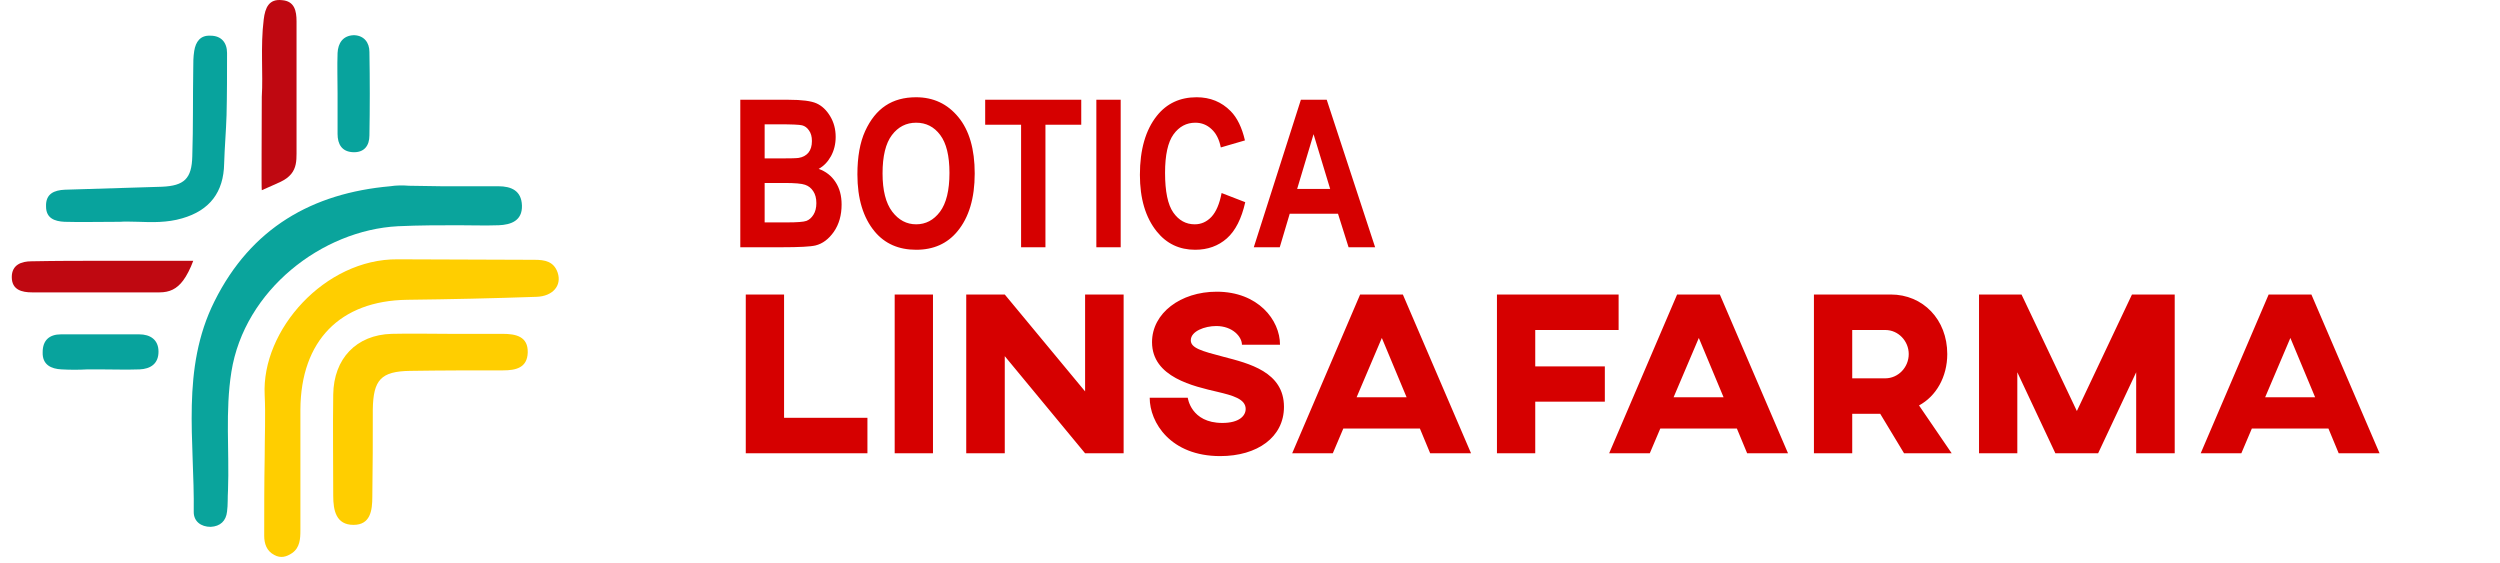 <svg width="182" height="41" viewBox="0 0 182 41" fill="none" xmlns="http://www.w3.org/2000/svg">
<path d="M53.894 7.263H57.416C58.378 7.263 59.055 7.351 59.445 7.526C59.836 7.702 60.166 8.012 60.434 8.457C60.703 8.901 60.837 9.404 60.837 9.965C60.837 10.483 60.722 10.952 60.493 11.372C60.263 11.787 59.965 12.094 59.599 12.294C60.122 12.48 60.529 12.797 60.822 13.247C61.12 13.696 61.269 14.243 61.269 14.887C61.269 15.668 61.081 16.33 60.705 16.872C60.329 17.409 59.885 17.741 59.372 17.868C59.016 17.956 58.188 18 56.889 18H53.894V7.263ZM55.666 9.05V11.533H56.838C57.541 11.533 57.976 11.521 58.142 11.496C58.444 11.447 58.681 11.32 58.852 11.115C59.023 10.905 59.108 10.622 59.108 10.266C59.108 9.948 59.038 9.692 58.896 9.497C58.759 9.296 58.591 9.172 58.391 9.123C58.195 9.074 57.629 9.05 56.691 9.05H55.666ZM55.666 13.32V16.191H57.314C58.037 16.191 58.501 16.154 58.706 16.081C58.911 16.003 59.081 15.854 59.218 15.634C59.36 15.41 59.431 15.127 59.431 14.785C59.431 14.433 59.355 14.145 59.204 13.92C59.057 13.691 58.859 13.535 58.61 13.452C58.366 13.364 57.863 13.32 57.102 13.32H55.666ZM62.419 12.697C62.419 11.418 62.607 10.366 62.983 9.541C63.364 8.71 63.859 8.093 64.47 7.688C65.08 7.282 65.82 7.08 66.689 7.08C67.949 7.08 68.974 7.561 69.765 8.522C70.561 9.484 70.959 10.854 70.959 12.631C70.959 14.428 70.539 15.832 69.699 16.843C68.962 17.736 67.961 18.183 66.696 18.183C65.422 18.183 64.416 17.741 63.679 16.857C62.839 15.847 62.419 14.46 62.419 12.697ZM64.25 12.624C64.25 13.859 64.484 14.787 64.953 15.407C65.422 16.023 66.003 16.33 66.696 16.33C67.394 16.33 67.973 16.025 68.432 15.415C68.891 14.799 69.121 13.857 69.121 12.587C69.121 11.342 68.896 10.422 68.447 9.826C68.002 9.23 67.419 8.933 66.696 8.933C65.974 8.933 65.385 9.233 64.931 9.834C64.477 10.434 64.25 11.364 64.25 12.624ZM74.335 18V9.079H71.721V7.263H78.715V9.079H76.108V18H74.335ZM79.814 18V7.263H81.586V18H79.814ZM88.933 14.052L90.654 14.719C90.385 15.92 89.939 16.799 89.314 17.355C88.689 17.907 87.919 18.183 87.006 18.183C85.859 18.183 84.929 17.741 84.216 16.857C83.395 15.837 82.985 14.46 82.985 12.727C82.985 10.896 83.398 9.462 84.223 8.427C84.941 7.529 85.905 7.08 87.116 7.08C88.103 7.08 88.928 7.417 89.592 8.09C90.065 8.569 90.412 9.279 90.632 10.222L88.874 10.734C88.762 10.153 88.537 9.709 88.2 9.401C87.868 9.089 87.475 8.933 87.021 8.933C86.372 8.933 85.842 9.216 85.432 9.782C85.022 10.349 84.816 11.284 84.816 12.587C84.816 13.94 85.017 14.902 85.417 15.473C85.817 16.044 86.337 16.33 86.977 16.33C87.446 16.33 87.851 16.149 88.193 15.788C88.535 15.422 88.781 14.843 88.933 14.052ZM100.109 18H98.176L97.407 15.561H93.891L93.166 18H91.276L94.704 7.263H96.586L100.109 18ZM96.835 13.752L95.627 9.768L94.433 13.752H96.835Z" fill="#D60000"/>
<path d="M57.08 21.44H54.292V33H63.149V30.416H57.08V21.44ZM67.921 21.44H65.133V33H67.921V21.44ZM81.8 21.44H78.995V28.495L73.147 21.44H70.342V33H73.147V25.928L78.995 33H81.8V21.44ZM88.577 21.236C85.942 21.236 83.868 22.8 83.868 24.908C83.868 27.475 86.911 28.121 88.645 28.529C89.716 28.784 90.685 29.039 90.685 29.77C90.685 30.263 90.226 30.79 88.985 30.79C86.69 30.79 86.469 28.954 86.469 28.954H83.698C83.698 30.756 85.211 33.204 88.832 33.204C91.535 33.204 93.473 31.827 93.473 29.617C93.473 27.067 90.906 26.455 89.087 25.979C87.455 25.554 86.69 25.333 86.69 24.772C86.69 24.109 87.71 23.735 88.543 23.735C89.733 23.735 90.413 24.517 90.413 25.095H93.184C93.184 23.293 91.586 21.236 88.577 21.236ZM104.117 33H107.092L102.128 21.44H99.017L94.07 33H97.028L97.793 31.198H103.369L104.117 33ZM98.762 28.92L100.598 24.602L102.4 28.92H98.762ZM117.835 21.44H108.978V33H111.766V29.243H116.832V26.676H111.766V24.024H117.835V21.44ZM127.193 33H130.168L125.204 21.44H122.093L117.146 33H120.104L120.869 31.198H126.445L127.193 33ZM121.838 28.92L123.674 24.602L125.476 28.92H121.838ZM137.647 21.44H132.054V33H134.842V30.127H136.882L138.616 33H142.084L139.704 29.515C140.945 28.852 141.761 27.441 141.761 25.775C141.761 23.259 139.993 21.44 137.647 21.44ZM137.256 24.024C138.191 24.024 138.956 24.823 138.956 25.775C138.956 26.744 138.191 27.543 137.239 27.543H134.842V24.024H137.256ZM158.319 21.44H155.208L151.196 29.923L147.167 21.44H144.073V33H146.861V27.101L149.632 33H152.743L155.514 27.101V33H158.319V21.44ZM170.258 33H173.233L168.269 21.44H165.158L160.211 33H163.169L163.934 31.198H169.51L170.258 33ZM164.903 28.92L166.739 24.602L168.541 28.92H164.903Z" fill="#D60000"/>
<path d="M28.405 13.559C22.748 14.062 18.285 16.578 15.615 21.932C13.155 26.855 14.174 32.102 14.104 37.277C14.104 37.959 14.631 38.355 15.334 38.355C16.037 38.319 16.458 37.923 16.529 37.241C16.599 36.738 16.564 36.199 16.599 35.696C16.704 32.821 16.388 29.946 16.845 27.071C17.794 21.106 23.451 16.758 28.967 16.47C30.549 16.398 31.989 16.398 33.36 16.398C34.343 16.398 35.292 16.434 36.311 16.398C37.19 16.362 38.033 16.075 37.998 14.961C37.963 13.883 37.225 13.559 36.276 13.559C34.906 13.559 33.5 13.559 32.13 13.559C31.357 13.559 30.549 13.523 29.776 13.523C29.319 13.488 28.862 13.488 28.405 13.559Z" fill="#0AA49C"/>
<path d="M19.269 33.288C19.269 31.779 19.34 30.269 19.269 28.76C19.023 24.017 23.662 18.842 28.932 18.878C32.235 18.878 35.573 18.914 38.911 18.914C39.649 18.914 40.317 19.022 40.598 19.848C40.914 20.782 40.247 21.573 39.052 21.609C35.925 21.717 32.762 21.789 29.635 21.825C24.751 21.896 21.905 24.807 21.869 29.802C21.869 32.749 21.869 35.66 21.869 38.606C21.869 39.217 21.834 39.864 21.272 40.259C20.851 40.547 20.429 40.655 19.972 40.403C19.41 40.116 19.234 39.577 19.234 39.002C19.234 37.061 19.234 35.193 19.269 33.288Z" fill="#FFCE00"/>
<path d="M32.727 24.304C34.027 24.304 35.327 24.304 36.592 24.304C37.541 24.304 38.455 24.484 38.419 25.67C38.384 26.784 37.541 26.963 36.627 26.963C34.379 26.963 32.095 26.963 29.846 26.999C27.738 27.035 27.175 27.646 27.14 29.802C27.14 31.922 27.14 34.043 27.105 36.163C27.105 37.169 26.965 38.211 25.735 38.211C24.47 38.211 24.259 37.169 24.259 36.091C24.259 33.647 24.224 31.168 24.259 28.724C24.294 26.101 25.945 24.376 28.511 24.304C29.951 24.268 31.357 24.304 32.727 24.304Z" fill="#FFCE00"/>
<path d="M14.139 3.713C14.069 4.144 14.069 4.576 14.069 4.971C14.034 7.091 14.069 9.211 13.999 11.367C13.963 13.02 13.401 13.524 11.785 13.595C9.431 13.667 7.076 13.739 4.722 13.811C3.949 13.847 3.317 14.098 3.352 15.033C3.352 15.895 3.984 16.111 4.687 16.147C5.882 16.183 7.076 16.147 8.728 16.147C9.15 16.111 9.571 16.147 10.063 16.147C11.047 16.183 12.171 16.219 13.261 15.895C15.264 15.32 16.283 13.991 16.318 11.906C16.353 10.72 16.458 9.535 16.493 8.385C16.529 6.875 16.529 5.366 16.529 3.857C16.529 3.102 16.107 2.599 15.334 2.599C15.334 2.599 15.334 2.599 15.299 2.599C14.596 2.563 14.245 3.03 14.139 3.713Z" fill="#08A39D"/>
<path d="M19.058 7.055C19.164 5.366 18.953 3.39 19.199 1.413C19.304 0.551 19.585 -0.096 20.534 0.012C21.448 0.084 21.588 0.802 21.588 1.557C21.588 4.755 21.588 7.989 21.588 11.188C21.588 11.727 21.553 12.23 21.202 12.661C20.78 13.164 20.323 13.272 19.058 13.847C19.023 13.811 19.058 8.888 19.058 7.055Z" fill="#BF0811"/>
<path d="M7.709 18.986C9.431 18.986 11.117 18.986 12.839 18.986C13.19 18.986 14.069 18.986 14.069 18.986C13.858 19.561 13.577 20.1 13.331 20.423C12.874 21.034 12.347 21.285 11.609 21.285C8.517 21.285 5.425 21.285 2.333 21.285C1.595 21.285 0.857 21.106 0.857 20.172C0.857 19.273 1.56 19.022 2.298 19.022C4.125 18.986 5.917 18.986 7.709 18.986Z" fill="#BF0811"/>
<path d="M4.441 24.34C3.598 24.34 3.106 24.771 3.106 25.634C3.071 26.568 3.738 26.855 4.476 26.891C5.109 26.927 5.741 26.927 6.374 26.891C6.655 26.891 6.936 26.891 7.252 26.891C8.236 26.891 9.185 26.927 10.168 26.891C10.942 26.855 11.539 26.496 11.539 25.598C11.539 24.735 10.942 24.34 10.133 24.34C9.15 24.34 8.166 24.34 7.147 24.34C6.233 24.34 5.355 24.34 4.441 24.34Z" fill="#08A39D"/>
<path d="M24.575 3.857C24.54 4.827 24.575 5.833 24.575 6.804C24.575 7.774 24.575 8.78 24.575 9.75C24.575 10.505 24.891 11.044 25.7 11.08C26.508 11.116 26.894 10.613 26.894 9.858C26.929 7.846 26.929 5.833 26.894 3.785C26.894 3.102 26.508 2.599 25.805 2.563C25.77 2.563 25.77 2.563 25.735 2.563C24.962 2.599 24.61 3.138 24.575 3.857Z" fill="#08A39D"/>
</svg>
